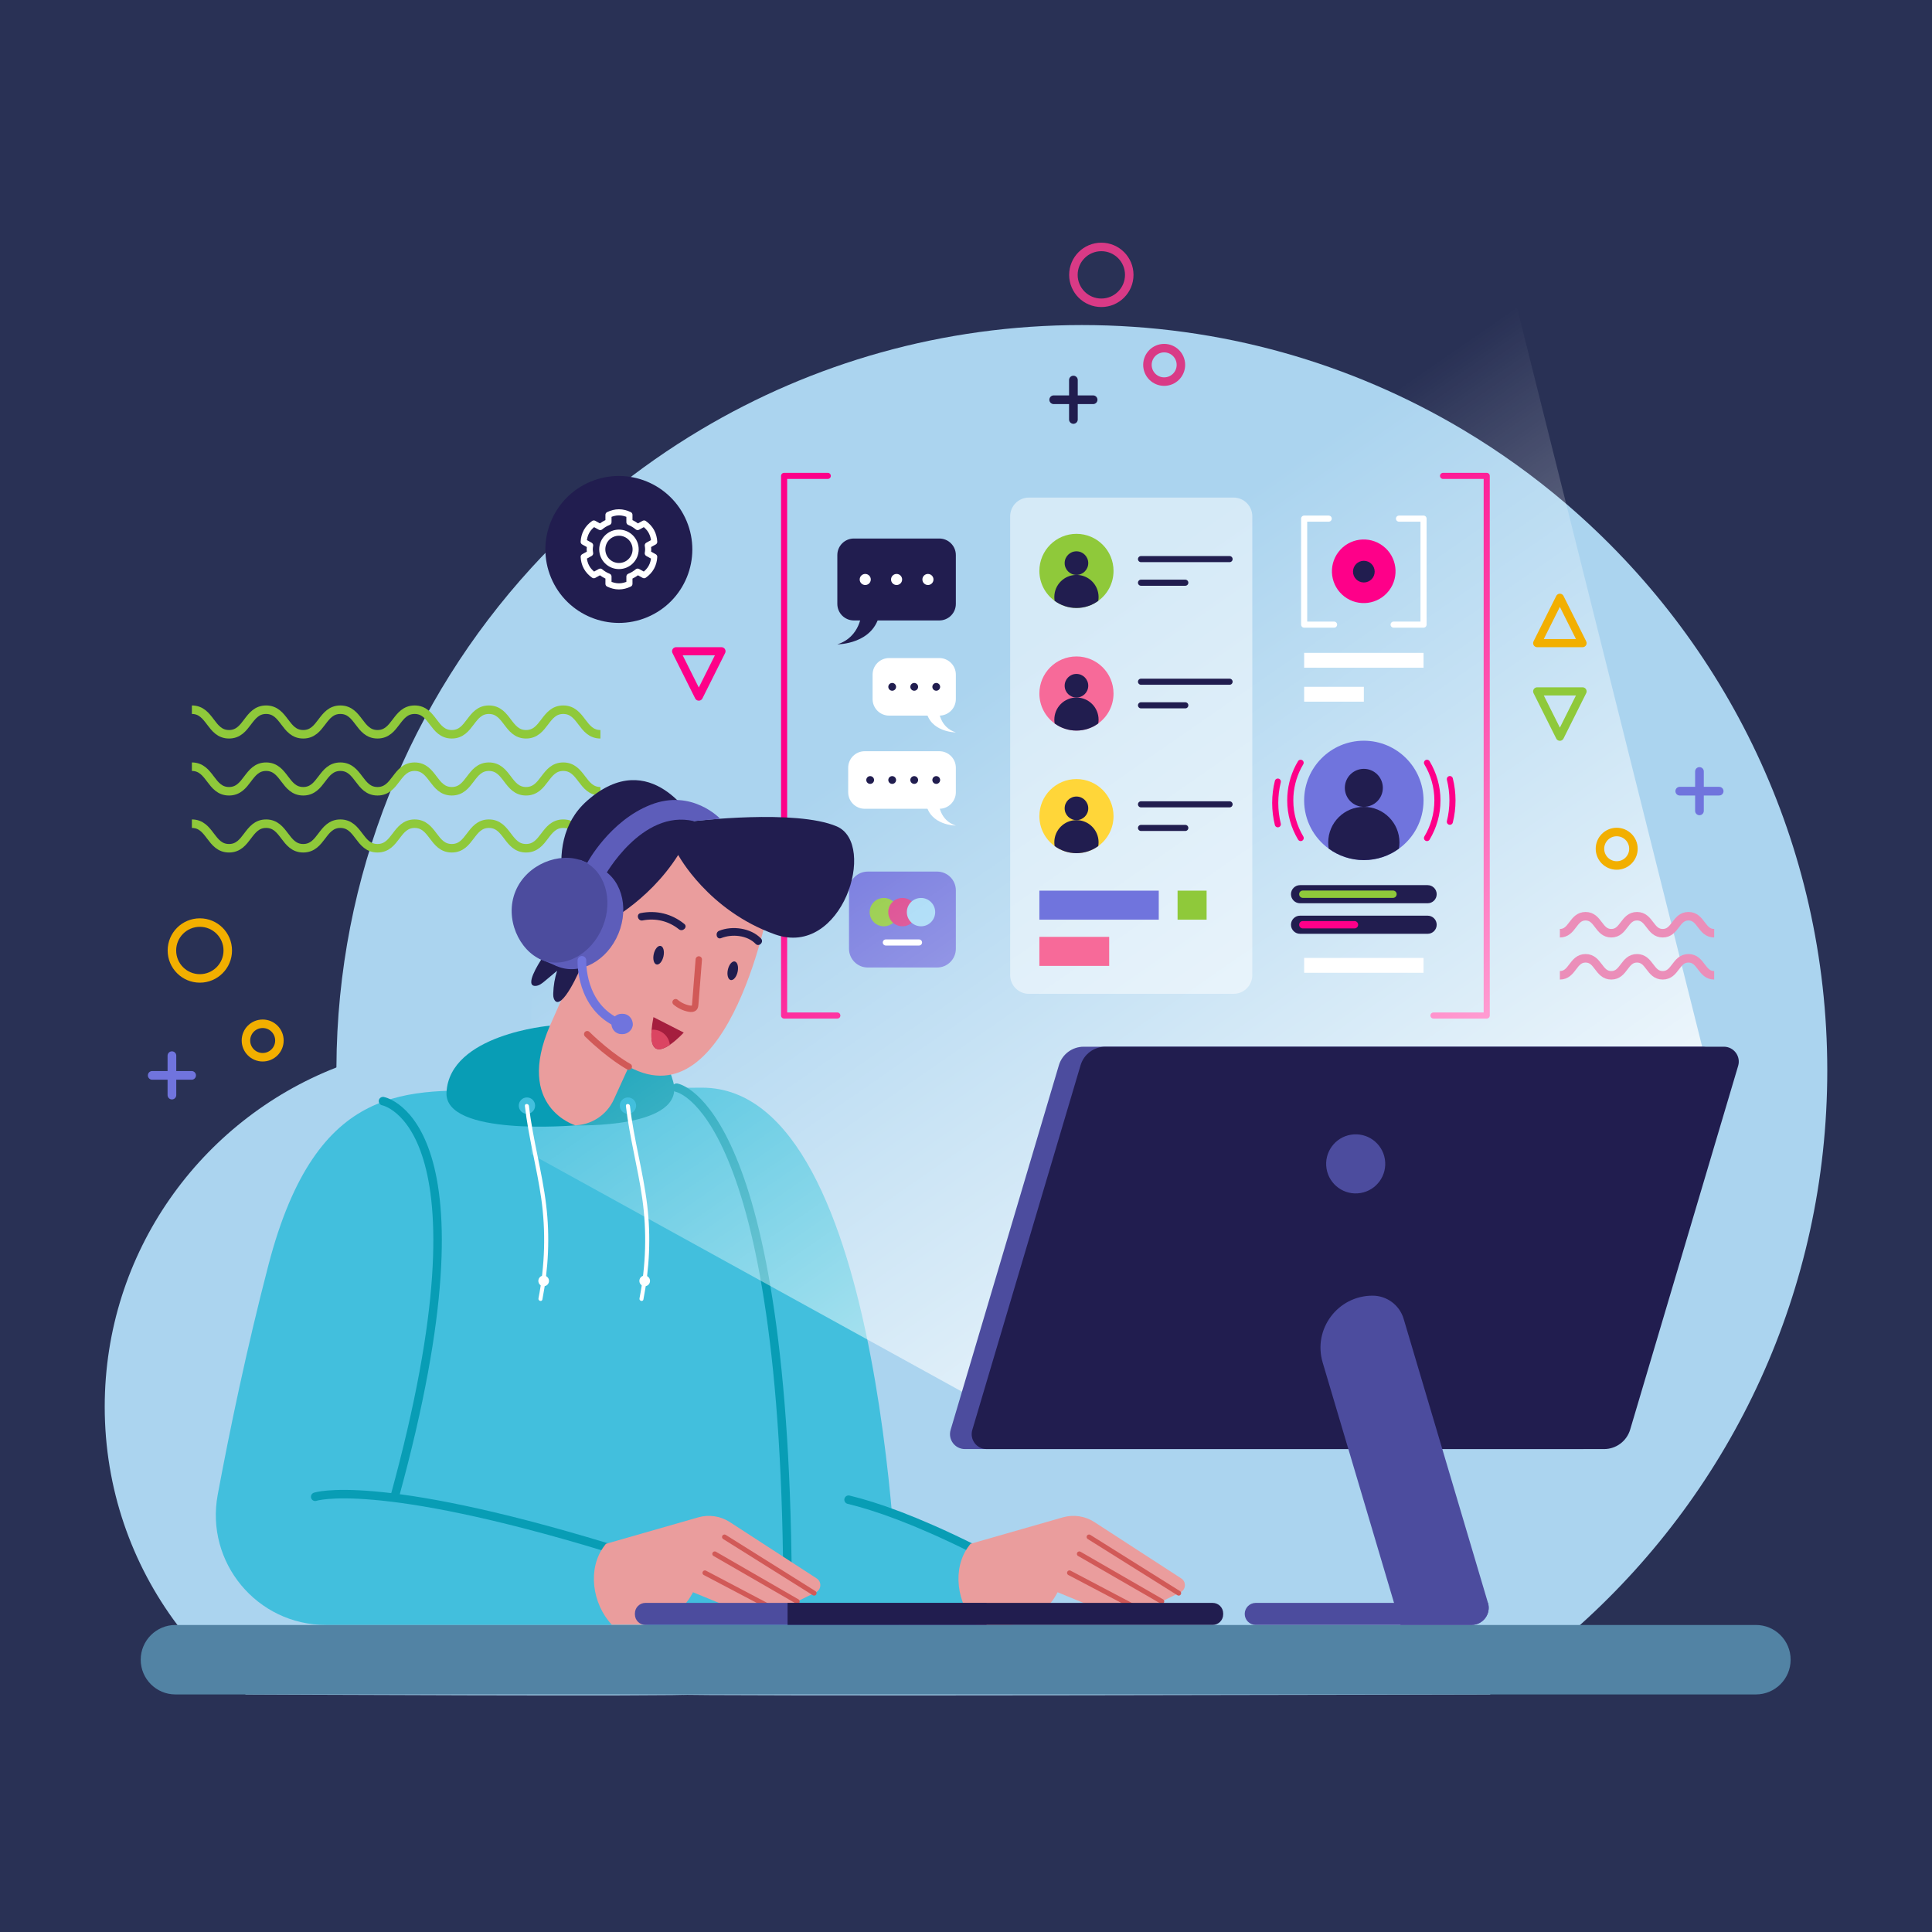 <?xml version="1.0" encoding="utf-8"?>
<!-- Generator: Adobe Illustrator 27.5.0, SVG Export Plug-In . SVG Version: 6.00 Build 0)  -->
<svg version="1.1" xmlns="http://www.w3.org/2000/svg" xmlns:xlink="http://www.w3.org/1999/xlink" x="0px" y="0px"
	 viewBox="0 0 500 500" style="enable-background:new 0 0 500 500;" xml:space="preserve">
<g id="Background">
	<rect style="fill:#293155;" width="500" height="500"/>
</g>
<g id="Objects">
	<g>
		<path style="fill:#ABD4EF;" d="M472.898,277.037c0,56.974-24.703,108.181-63.974,143.504
			c-7.294,6.557-15.094,12.578-23.335,17.978c0,0-210.372,0.547-211.215,0c-8.241-5.4-16.041-11.42-23.335-17.978
			c-9.641-8.673-18.398-18.293-26.135-28.724c-6.421-8.673-12.146-17.893-17.062-27.598c-11.146-21.966-18.22-46.365-20.209-72.184
			c-0.379-4.947-0.568-9.947-0.568-14.999v-0.779c0.2-49.796,19.272-95.14,50.417-129.263
			c12.767-13.978,27.566-26.072,43.923-35.808c28.85-17.188,62.563-27.061,98.582-27.061c36.018,0,69.731,9.873,98.582,27.061
			c9.473,5.642,18.419,12.073,26.756,19.198C446.679,165.773,472.898,218.347,472.898,277.037z"/>
		<g>
			<path style="fill:none;stroke:#8FC93A;stroke-width:2.2;stroke-miterlimit:10;" d="M49.658,183.673
				c4.805,0,4.805,6.356,9.61,6.356c4.801,0,4.801-6.356,9.602-6.356c4.803,0,4.803,6.356,9.606,6.356
				c4.805,0,4.805-6.356,9.611-6.356c4.805,0,4.805,6.356,9.611,6.356c4.805,0,4.805-6.356,9.611-6.356
				c4.807,0,4.807,6.356,9.613,6.356c4.804,0,4.804-6.356,9.608-6.356c4.808,0,4.808,6.356,9.616,6.356
				c4.812,0,4.812-6.356,9.623-6.356c4.812,0,4.812,6.356,9.623,6.356"/>
			<path style="fill:none;stroke:#8FC93A;stroke-width:2.2;stroke-miterlimit:10;" d="M49.658,198.421
				c4.805,0,4.805,6.356,9.61,6.356c4.801,0,4.801-6.356,9.602-6.356c4.803,0,4.803,6.356,9.606,6.356
				c4.805,0,4.805-6.356,9.611-6.356c4.805,0,4.805,6.356,9.611,6.356c4.805,0,4.805-6.356,9.611-6.356
				c4.807,0,4.807,6.356,9.613,6.356c4.804,0,4.804-6.356,9.608-6.356c4.808,0,4.808,6.356,9.616,6.356
				c4.812,0,4.812-6.356,9.623-6.356c4.812,0,4.812,6.356,9.623,6.356"/>
			<path style="fill:none;stroke:#8FC93A;stroke-width:2.2;stroke-miterlimit:10;" d="M49.658,213.17
				c4.805,0,4.805,6.356,9.61,6.356c4.801,0,4.801-6.356,9.602-6.356c4.803,0,4.803,6.356,9.606,6.356
				c4.805,0,4.805-6.356,9.611-6.356c4.805,0,4.805,6.356,9.611,6.356c4.805,0,4.805-6.356,9.611-6.356
				c4.807,0,4.807,6.356,9.613,6.356c4.804,0,4.804-6.356,9.608-6.356c4.808,0,4.808,6.356,9.616,6.356
				c4.812,0,4.812-6.356,9.623-6.356c4.812,0,4.812,6.356,9.623,6.356"/>
		</g>
		
			<polyline style="fill:none;stroke:#FE0089;stroke-width:1.579;stroke-linecap:round;stroke-linejoin:round;stroke-miterlimit:10;" points="
			214.228,123.159 202.927,123.159 202.927,262.818 216.701,262.818 		"/>
		
			<polyline style="fill:none;stroke:#FE0089;stroke-width:1.579;stroke-linecap:round;stroke-linejoin:round;stroke-miterlimit:10;" points="
			373.461,123.159 384.762,123.159 384.762,262.818 370.987,262.818 		"/>
		<path style="fill:#ABD4EF;" d="M215.571,364.062c0,14.725-3.379,28.661-9.399,41.07c-0.537,1.105-1.095,2.21-1.674,3.284
			c-0.232,0.432-0.453,0.853-0.695,1.263c-0.463,0.842-0.937,1.673-1.431,2.494c-0.526,0.895-1.074,1.779-1.631,2.652
			c-0.295,0.463-0.6,0.937-0.916,1.389c-0.358,0.547-0.726,1.084-1.105,1.621c-0.621,0.916-1.273,1.81-1.937,2.694
			c-0.011,0.011-0.011,0.011-0.011,0.011c-5.063,6.747-11.01,12.799-17.672,17.978c-0.716,0.558-115.517,0-115.517,0
			c-6.663-5.179-12.62-11.231-17.672-17.978c-11.82-15.736-18.809-35.292-18.809-56.48c0-39.955,24.861-74.099,59.964-87.803
			c10.62-4.158,22.177-6.431,34.271-6.431c1.474,0,2.937,0.032,4.389,0.105c3.989,0.179,7.915,0.611,11.757,1.284
			c0.705,0.116,1.41,0.242,2.116,0.389c0.2,0.032,0.4,0.063,0.589,0.105c4.652,0.947,9.189,2.231,13.557,3.831
			c2.642,0.968,5.221,2.053,7.736,3.242c1.884,0.884,3.737,1.831,5.558,2.842c2.116,1.179,4.189,2.431,6.199,3.768
			c5.621,3.715,10.82,8.02,15.504,12.82c11.231,11.483,19.535,25.83,23.735,41.839C214.498,347.716,215.571,355.768,215.571,364.062
			z"/>
		<g>
			<path style="fill:#7074DD;" d="M242.511,250.392h-17.928c-2.685,0-4.861-2.176-4.861-4.861v-15.108
				c0-2.685,2.176-4.861,4.861-4.861h17.928c2.685,0,4.861,2.176,4.861,4.861v15.108
				C247.372,248.216,245.195,250.392,242.511,250.392z"/>
			<g>
				<path style="fill:#8FC93A;" d="M232.402,236.057c0,2.025-1.641,3.667-3.667,3.667c-2.025,0-3.667-1.642-3.667-3.667
					s1.642-3.667,3.667-3.667C230.76,232.39,232.402,234.032,232.402,236.057z"/>
				<circle style="fill:#D93A86;" cx="233.547" cy="236.057" r="3.667"/>
				<circle style="fill:#A2D8F6;" cx="238.358" cy="236.057" r="3.667"/>
			</g>
			
				<line style="fill:none;stroke:#FFFFFF;stroke-width:1.579;stroke-linecap:round;stroke-linejoin:round;stroke-miterlimit:10;" x1="237.842" y1="243.911" x2="229.251" y2="243.911"/>
		</g>
		<g>
			<path style="fill:none;stroke:#F2AF00;stroke-width:2.2;stroke-miterlimit:10;" d="M72.313,269.282
				c0,2.392-1.939,4.332-4.332,4.332c-2.392,0-4.332-1.939-4.332-4.332c0-2.392,1.939-4.332,4.332-4.332
				C70.373,264.95,72.313,266.889,72.313,269.282z"/>
			<circle style="fill:none;stroke:#F2AF00;stroke-width:2.2;stroke-miterlimit:10;" cx="51.718" cy="245.987" r="7.227"/>
			<g>
				
					<line style="fill:none;stroke:#7074DD;stroke-width:2.249;stroke-linecap:round;stroke-miterlimit:10;" x1="44.492" y1="283.406" x2="44.492" y2="273.207"/>
				
					<line style="fill:none;stroke:#7074DD;stroke-width:2.249;stroke-linecap:round;stroke-miterlimit:10;" x1="39.392" y1="278.307" x2="49.591" y2="278.307"/>
			</g>
		</g>
		<g>
			<path style="fill:none;stroke:#D93A86;stroke-width:2.2;stroke-miterlimit:10;" d="M305.619,94.429
				c0,2.392-1.939,4.332-4.332,4.332c-2.392,0-4.332-1.939-4.332-4.332c0-2.392,1.939-4.332,4.332-4.332
				C303.679,90.098,305.619,92.037,305.619,94.429z"/>
			<circle style="fill:none;stroke:#D93A86;stroke-width:2.2;stroke-miterlimit:10;" cx="285.024" cy="71.134" r="7.227"/>
			<g>
				
					<line style="fill:none;stroke:#211D4F;stroke-width:2.249;stroke-linecap:round;stroke-miterlimit:10;" x1="277.797" y1="108.554" x2="277.797" y2="98.355"/>
				
					<line style="fill:none;stroke:#211D4F;stroke-width:2.249;stroke-linecap:round;stroke-miterlimit:10;" x1="272.698" y1="103.454" x2="282.896" y2="103.454"/>
			</g>
		</g>
		<g>
			<path style="fill:#42BFDD;" d="M129.425,282.248c-23.373,0-47.389-3.113-59.95,45.124c-5.669,21.772-10.042,42.87-13.133,59.468
				c-3.263,17.523,10.177,33.702,28.001,33.702h148.221c0,0-2.371-139.052-50.845-139.052
				C169.703,281.49,129.425,282.248,129.425,282.248z"/>
			<path style="fill:#089DB5;" d="M148.902,291.24c0,0,7.609-16.436,4.538-25.795c0,0,16.472-1.424,20.793,14.522
				C177.54,292.169,148.902,291.24,148.902,291.24z"/>
			<polygon style="fill:#42BFDD;" points="251.16,399.539 219.612,388.122 212.301,420.474 252.684,420.474 			"/>
			<path style="fill:none;stroke:#089DB5;stroke-width:2.2;stroke-linecap:round;stroke-miterlimit:10;" d="M175.103,281.49
				c0,0,28.72,4.576,28.72,133.339"/>
			<path style="fill:none;stroke:#089DB5;stroke-width:2.2;stroke-linecap:round;stroke-miterlimit:10;" d="M99.122,284.975
				c0,0,29.663,5.397,3.019,102.384"/>
			<path style="fill:#5283A4;" d="M463.414,429.53c0,4.957-4.021,8.989-8.989,8.989H45.406c-2.484,0-4.726-1-6.357-2.631
				c-1.631-1.632-2.631-3.873-2.631-6.357c0-4.957,4.021-8.989,8.989-8.989h409.02c2.484,0,4.726,1,6.357,2.631
				C462.414,424.804,463.414,427.046,463.414,429.53z"/>
			<linearGradient id="SVGID_1_" gradientUnits="userSpaceOnUse" x1="261.968" y1="169.698" x2="398.884" y2="367.07">
				<stop  offset="0" style="stop-color:#FFFFFF;stop-opacity:0"/>
				<stop  offset="1" style="stop-color:#FFFFFF"/>
			</linearGradient>
			<polygon style="fill:url(#SVGID_1_);" points="440.523,270.887 380.807,32.55 137.487,111.191 137.487,298.712 252.684,362.217 
							"/>
			<path style="fill:#4C4C9E;" d="M249.718,375.018h159.803c3.118,0,5.866-2.05,6.753-5.04l27.947-94.136
				c0.734-2.473-1.119-4.955-3.698-4.955h-160.06c-2.966,0-5.58,1.95-6.424,4.794l-28.02,94.382
				C245.285,372.535,247.138,375.018,249.718,375.018z"/>
			<path style="fill:#211D4F;" d="M255.329,375.018h159.803c3.118,0,5.866-2.05,6.753-5.04l27.947-94.136
				c0.734-2.473-1.119-4.955-3.698-4.955H286.075c-2.966,0-5.58,1.95-6.424,4.794l-28.02,94.382
				C250.897,372.535,252.75,375.018,255.329,375.018z"/>
			<path style="fill:#4C4C9E;" d="M363.264,341.321l21.823,73.509c0.844,2.843-1.286,5.698-4.252,5.698h-18.367l-20.162-67.915
				c-2.563-8.632,3.905-17.298,12.909-17.298l0,0C358.932,335.314,362.207,337.758,363.264,341.321z"/>
			
				<ellipse transform="matrix(0.987 -0.161 0.161 0.987 -43.839 60.225)" style="fill:#4C4C9E;" cx="350.732" cy="301.37" rx="7.646" ry="7.646"/>
			<path style="fill:#4C4C9E;" d="M324.984,414.829h60.103l0,0c0.844,2.843-1.286,5.698-4.252,5.698h-55.852
				c-1.573,0-2.849-1.275-2.849-2.849l0,0C322.135,416.105,323.411,414.829,324.984,414.829z"/>
			<path style="fill:#EA9D9D;" d="M199.352,232.831c0,0-10.273,57.701-36.623,43.229l-3.876,8.495
				c-1.858,4.072-5.921,6.684-10.397,6.684l0,0c-8.266,0-13.797-8.504-10.448-16.06l25.154-56.739
				C163.163,218.441,205.106,212.229,199.352,232.831z"/>
			<path style="fill:#211D4F;" d="M171.711,247.482c-0.29,1.326-1.091,2.277-1.789,2.124c-0.698-0.153-1.028-1.351-0.738-2.677
				c0.29-1.326,1.091-2.277,1.789-2.125C171.67,244.957,172.001,246.156,171.711,247.482z"/>
			<path style="fill:#211D4F;" d="M190.897,251.509c-0.29,1.326-1.091,2.277-1.789,2.125c-0.698-0.153-1.029-1.351-0.738-2.677
				c0.29-1.326,1.091-2.277,1.789-2.124C190.857,248.984,191.187,250.183,190.897,251.509z"/>
			<path style="fill:none;stroke:#D15957;stroke-width:1.65;stroke-linecap:round;stroke-miterlimit:10;" d="M180.848,248.306
				c-0.307,3.886-0.614,7.772-0.921,11.658c-0.021,0.27-0.049,0.557-0.211,0.774c-0.293,0.391-0.876,0.385-1.356,0.295
				c-1.29-0.242-2.514-0.824-3.516-1.672"/>
			<g>
				<g>
					<path style="fill:#211D4F;" d="M177.092,239.104c-3.252-2.615-7.206-3.605-11.304-2.791c-1.242,0.247-0.716,2.145,0.523,1.898
						c3.35-0.665,6.723,0.142,9.388,2.285C176.678,241.283,178.08,239.898,177.092,239.104L177.092,239.104z"/>
				</g>
			</g>
			<g>
				<g>
					<path style="fill:#211D4F;" d="M196.935,242.872c-2.598-2.717-7.428-3.365-10.824-1.984c-1.158,0.471-0.652,2.376,0.523,1.899
						c2.769-1.125,6.756-0.773,8.908,1.478C196.42,245.182,197.811,243.789,196.935,242.872L196.935,242.872z"/>
				</g>
			</g>
			<path style="fill:#211D4F;" d="M155.738,239.352c0,0,11.84-5.539,19.782-18.092c0,0,7.687,14.381,25.064,20.565
				c17.377,6.184,26.565-23.436,15.952-27.959c-10.613-4.522-36.973-1.36-36.973-1.36s-11.107-19.816-27.594-5.295
				c-13.296,11.711-2.685,32.726-2.685,32.726L155.738,239.352z"/>
			<path style="fill:#EA9D9D;" d="M148.864,233.833c4.063-0.48,7.746,2.425,8.226,6.488c0.48,4.063-2.425,7.746-6.488,8.226
				c-4.063,0.48-7.746-2.425-8.226-6.488C141.896,237.996,144.801,234.313,148.864,233.833z"/>
			<path style="fill:#A51E3E;" d="M176.953,267.228c0,0-1.726,1.895-3.6,3.168c0,0,0,0,0,0.01c-2.484,1.684-5.252,2.305-4.715-3.905
				c0.074-0.937,0.231-2.021,0.474-3.273L176.953,267.228z"/>
			<path style="fill:none;stroke:#D15957;stroke-width:1.65;stroke-linecap:round;stroke-miterlimit:10;" d="M162.73,276.06
				c0,0-4.774-2.57-10.762-8.418"/>
			<path style="fill:#089DB5;" d="M148.902,291.24c0,0-15.714-4.693-6.577-25.795c0,0-25.992,2.218-26.77,17.279
				C114.962,294.191,148.902,291.24,148.902,291.24z"/>
			<path style="fill:none;stroke:#089DB5;stroke-width:2.2;stroke-linecap:round;stroke-miterlimit:10;" d="M81.573,387.36
				c0,0,15.304-5.178,75.419,13.086"/>
			<path style="fill:none;stroke:#089DB5;stroke-width:2.2;stroke-linecap:round;stroke-miterlimit:10;" d="M219.612,388.121
				c7.099,1.707,17.265,5.265,31.547,12.325"/>
			<g>
				<path style="fill:#EA9D9D;" d="M156.808,399.539l23.907-6.85c2.766-0.792,5.739-0.348,8.153,1.217l22.491,14.59
					c1.347,0.874,1.228,2.884-0.214,3.591l-9.912,4.866c-2.904,1.425-6.279,1.537-9.27,0.307l-12.619-5.19
					c0,0-3.875,8.402-12.837,8.402h-8.174c-5.064-5.391-6.399-14.58-1.897-20.448L156.808,399.539z"/>
				<g>
					
						<line style="fill:none;stroke:#D15957;stroke-width:1.265;stroke-linecap:round;stroke-miterlimit:10;" x1="210.695" y1="412.309" x2="187.495" y2="397.767"/>
					
						<line style="fill:none;stroke:#D15957;stroke-width:1.265;stroke-linecap:round;stroke-miterlimit:10;" x1="206.322" y1="414.456" x2="184.976" y2="402.139"/>
					
						<line style="fill:none;stroke:#D15957;stroke-width:1.265;stroke-linecap:round;stroke-miterlimit:10;" x1="201.232" y1="416.955" x2="182.432" y2="407.053"/>
				</g>
			</g>
			<g>
				<path style="fill:#EA9D9D;" d="M251.16,399.539l23.907-6.85c2.766-0.792,5.739-0.348,8.153,1.217l22.491,14.59
					c1.347,0.874,1.228,2.884-0.214,3.591l-9.912,4.866c-2.903,1.425-6.279,1.537-9.27,0.307l-12.619-5.19
					c0,0-3.875,8.402-12.837,8.402h-8.174c-5.064-5.391-6.399-14.58-1.898-20.448L251.16,399.539z"/>
				<g>
					
						<line style="fill:none;stroke:#D15957;stroke-width:1.265;stroke-linecap:round;stroke-miterlimit:10;" x1="305.047" y1="412.309" x2="281.847" y2="397.767"/>
					
						<line style="fill:none;stroke:#D15957;stroke-width:1.265;stroke-linecap:round;stroke-miterlimit:10;" x1="300.674" y1="414.456" x2="279.328" y2="402.139"/>
					
						<line style="fill:none;stroke:#D15957;stroke-width:1.265;stroke-linecap:round;stroke-miterlimit:10;" x1="295.584" y1="416.955" x2="276.784" y2="407.053"/>
				</g>
			</g>
			<g>
				<path style="fill:#4C4C9E;" d="M167.039,414.829h88.277v5.698h-88.277c-1.506,0-2.726-1.22-2.726-2.726v-0.245
					C164.312,416.05,165.533,414.829,167.039,414.829z"/>
				<path style="fill:#211D4F;" d="M203.824,414.829h110.01c1.506,0,2.726,1.221,2.726,2.726v0.245c0,1.506-1.22,2.726-2.726,2.726
					h-110.01V414.829z"/>
			</g>
			<g>
				<path style="fill:#42BFDD;" d="M138.486,286.136c0,1.169-0.948,2.116-2.116,2.116c-1.169,0-2.116-0.948-2.116-2.116
					c0-1.169,0.947-2.116,2.116-2.116C137.538,284.02,138.486,284.967,138.486,286.136z"/>
				<g>
					<g>
						<path style="fill:#FFFFFF;" d="M135.838,286.219c0.92,8.046,3.082,15.868,4.225,23.876c1.232,8.632,0.96,17.379-0.708,25.932
							c-0.129,0.662,0.885,0.945,1.015,0.28c1.57-8.052,1.96-16.287,0.98-24.44c-1.037-8.627-3.472-17.013-4.459-25.648
							C136.815,285.554,135.761,285.546,135.838,286.219L135.838,286.219z"/>
					</g>
				</g>
				<path style="fill:#FFFFFF;" d="M142.082,331.498c0,0.762-0.617,1.379-1.379,1.379c-0.762,0-1.379-0.617-1.379-1.379
					c0-0.762,0.617-1.379,1.379-1.379C141.465,330.118,142.082,330.736,142.082,331.498z"/>
			</g>
			<g>
				<path style="fill:#42BFDD;" d="M164.63,286.136c0,1.169-0.948,2.116-2.116,2.116c-1.169,0-2.116-0.948-2.116-2.116
					c0-1.169,0.947-2.116,2.116-2.116C163.683,284.02,164.63,284.967,164.63,286.136z"/>
				<g>
					<g>
						<path style="fill:#FFFFFF;" d="M161.983,286.219c0.92,8.046,3.082,15.868,4.225,23.876c1.232,8.632,0.96,17.379-0.708,25.932
							c-0.129,0.662,0.885,0.945,1.015,0.28c1.57-8.052,1.96-16.287,0.98-24.44c-1.037-8.627-3.472-17.013-4.459-25.648
							C162.959,285.554,161.906,285.546,161.983,286.219L161.983,286.219z"/>
					</g>
				</g>
				<path style="fill:#FFFFFF;" d="M168.227,331.498c0,0.762-0.618,1.379-1.379,1.379c-0.762,0-1.379-0.617-1.379-1.379
					c0-0.762,0.618-1.379,1.379-1.379C167.609,330.118,168.227,330.736,168.227,331.498z"/>
			</g>
			<path style="fill:#211D4F;" d="M137.49,254.225c0.033,0.579,0.336,0.937,1.04,0.931c0.929-0.008,1.722-0.636,2.434-1.232
				c1.071-0.896,2.141-1.791,3.212-2.687c-0.604,1.878-0.939,3.842-0.994,5.814c-0.017,0.602,0.002,1.238,0.32,1.75
				c1.845,2.968,6.723-7.841,7.116-9.335c0.404-1.536,0.57-3.358-0.491-4.54c-2.855-3.184-6.142-1.655-8.51,1.192
				C140.954,246.919,137.367,252.082,137.49,254.225z"/>
			<path style="fill:#5D5DBA;" d="M156.452,226.771c0,0,9.599-17.435,23.111-14.264l6.811-0.622c0,0-7.248-7.785-17.918-3.636
				c-10.67,4.149-16.487,15.061-16.487,15.061L156.452,226.771z"/>
			<g>
				<g>
					<path style="fill:#5D5DBA;" d="M160.046,241.643c-2.924,7.07-9.997,10.856-15.797,8.457c-5.8-2.399-8.131-10.076-5.207-17.145
						c2.925-7.07,9.997-10.856,15.797-8.457C160.639,226.896,162.97,234.573,160.046,241.643z"/>
					
						<rect x="133.333" y="233.772" transform="matrix(0.382 -0.924 0.924 0.382 -127.452 282.003)" style="fill:#5D5DBA;" width="27.707" height="5.103"/>
				</g>
				<path style="fill:#4C4C9E;" d="M155.96,239.906c-2.901,7.08-9.961,10.89-15.769,8.51c-5.808-2.38-9.691-10.667-6.79-17.747
					c2.901-7.08,11.487-10.271,17.295-7.891C156.505,225.157,158.861,232.826,155.96,239.906z"/>
			</g>
			<g>
				<path style="fill:none;stroke:#7074DD;stroke-width:2.249;stroke-linecap:round;stroke-miterlimit:10;" d="M150.602,248.547
					c0,0-0.548,12.027,9.796,16.403"/>
				<g>
					<g>
						<path style="fill:#7074DD;" d="M160.847,267.632c0.099,0,0.197,0,0.296,0c1.376,0,2.695-1.21,2.631-2.631
							c-0.064-1.426-1.156-2.631-2.631-2.631c-0.099,0-0.198,0-0.296,0c-1.376,0-2.695,1.21-2.631,2.631
							C158.279,266.426,159.371,267.632,160.847,267.632L160.847,267.632z"/>
					</g>
				</g>
			</g>
			<path style="fill:#DB4562;" d="M173.354,270.396c0,0,0,0,0,0.01c-2.484,1.684-5.252,2.305-4.715-3.905
				c0.126-0.021,0.242-0.021,0.368-0.021C171.259,266.48,173.122,268.196,173.354,270.396z"/>
		</g>
		
			<path style="fill:none;stroke:#FE0089;stroke-width:1.579;stroke-linecap:round;stroke-linejoin:round;stroke-miterlimit:10;" d="
			M330.7,202.275c-0.438,1.769-0.674,3.618-0.674,5.522c0,1.904,0.236,3.753,0.674,5.523"/>
		<g>
			<g>
				<g>
					
						<polyline style="fill:none;stroke:#FFFFFF;stroke-width:1.579;stroke-linecap:round;stroke-linejoin:round;stroke-miterlimit:10;" points="
						362.056,134.221 368.41,134.221 368.41,161.653 360.666,161.653 					"/>
					
						<polyline style="fill:none;stroke:#FFFFFF;stroke-width:1.579;stroke-linecap:round;stroke-linejoin:round;stroke-miterlimit:10;" points="
						343.867,134.221 337.513,134.221 337.513,161.653 345.258,161.653 					"/>
				</g>
				
					<ellipse transform="matrix(0.608 -0.794 0.794 0.608 20.87 338.154)" style="fill:#FE0089;" cx="352.962" cy="147.937" rx="8.232" ry="8.232"/>
				<circle style="fill:#211D4F;" cx="352.962" cy="147.937" r="2.805"/>
			</g>
			<rect x="337.513" y="168.961" style="fill:#FFFFFF;" width="30.897" height="3.845"/>
			<rect x="337.513" y="247.91" style="fill:#FFFFFF;" width="30.897" height="3.845"/>
			<g>
				<path style="fill:#211D4F;" d="M336.451,229.073h33.017c1.296,0,2.346,1.051,2.346,2.346l0,0c0,1.296-1.051,2.346-2.346,2.346
					h-33.017c-1.296,0-2.346-1.051-2.346-2.346l0,0C334.105,230.124,335.156,229.073,336.451,229.073z"/>
				<path style="fill:#8FC93A;" d="M337.171,230.468h23.331c0.526,0,0.952,0.426,0.952,0.952l0,0c0,0.525-0.426,0.951-0.952,0.951
					h-23.331c-0.525,0-0.952-0.426-0.952-0.951l0,0C336.22,230.894,336.646,230.468,337.171,230.468z"/>
			</g>
			<g>
				<path style="fill:#211D4F;" d="M336.451,236.974h33.017c1.296,0,2.346,1.051,2.346,2.346l0,0c0,1.296-1.051,2.346-2.346,2.346
					h-33.017c-1.296,0-2.346-1.05-2.346-2.346l0,0C334.105,238.024,335.156,236.974,336.451,236.974z"/>
				<path style="fill:#FE0089;" d="M337.171,238.368h13.363c0.525,0,0.951,0.426,0.951,0.952l0,0c0,0.525-0.426,0.952-0.951,0.952
					h-13.363c-0.525,0-0.952-0.426-0.952-0.952l0,0C336.22,238.794,336.646,238.368,337.171,238.368z"/>
			</g>
			<rect x="337.513" y="177.746" style="fill:#FFFFFF;" width="15.449" height="3.845"/>
			
				<path style="fill:none;stroke:#FE0089;stroke-width:1.579;stroke-linecap:round;stroke-linejoin:round;stroke-miterlimit:10;" d="
				M369.304,216.885c1.704-2.852,2.701-6.175,2.701-9.739c0-3.564-0.997-6.887-2.701-9.739"/>
			
				<path style="fill:none;stroke:#FE0089;stroke-width:1.579;stroke-linecap:round;stroke-linejoin:round;stroke-miterlimit:10;" d="
				M336.6,197.407c-0.19,0.319-0.376,0.642-0.548,0.972c-1.363,2.624-2.134,5.605-2.134,8.767c0,3.564,0.997,6.887,2.701,9.739"/>
			
				<path style="fill:none;stroke:#FE0089;stroke-width:1.579;stroke-linecap:round;stroke-linejoin:round;stroke-miterlimit:10;" d="
				M375.223,212.669c0.438-1.769,0.674-3.618,0.674-5.523c0-1.904-0.236-3.753-0.674-5.522"/>
			<g>
				<path style="fill:#7074DD;" d="M368.411,207.15c0,5.136-2.505,9.683-6.368,12.483c-2.547,1.863-5.684,2.958-9.083,2.958
					c-3.389,0-6.536-1.095-9.083-2.958c-3.863-2.8-6.368-7.347-6.368-12.483c0-8.536,6.926-15.452,15.451-15.452
					C361.496,191.698,368.411,198.613,368.411,207.15z"/>
				<g>
					<path style="fill:#211D4F;" d="M357.879,203.895c0,2.716-2.202,4.918-4.918,4.918c-2.716,0-4.918-2.202-4.918-4.918
						c0-2.716,2.202-4.918,4.918-4.918C355.678,198.977,357.879,201.179,357.879,203.895z"/>
					<path style="fill:#211D4F;" d="M362.18,218.033c0,0.547-0.053,1.084-0.137,1.6c-2.547,1.863-5.684,2.958-9.083,2.958
						c-3.389,0-6.536-1.095-9.083-2.958c-0.084-0.516-0.137-1.053-0.137-1.6c0-5.094,4.126-9.22,9.22-9.22
						S362.18,212.939,362.18,218.033z"/>
				</g>
			</g>
		</g>
		<g>
			<path style="opacity:0.5;fill:#FFFFFF;" d="M319.245,257.205H266.28c-2.679,0-4.851-2.172-4.851-4.851V133.623
				c0-2.679,2.172-4.851,4.851-4.851h52.965c2.679,0,4.851,2.172,4.851,4.851v118.731
				C324.095,255.033,321.924,257.205,319.245,257.205z"/>
			<rect x="268.989" y="230.499" style="fill:#7074DD;" width="30.897" height="7.512"/>
			<rect x="268.989" y="242.46" style="fill:#F76A99;" width="18.065" height="7.512"/>
			<g>
				<g>
					<path style="fill:#8FC93A;" d="M288.18,147.754c0,3.19-1.556,6.014-3.955,7.752c-1.582,1.157-3.53,1.837-5.641,1.837
						c-2.105,0-4.059-0.68-5.641-1.837c-2.399-1.739-3.955-4.563-3.955-7.752c0-5.301,4.301-9.596,9.596-9.596
						C283.886,138.158,288.18,142.452,288.18,147.754z"/>
					<g>
						<circle style="fill:#211D4F;" cx="278.585" cy="145.732" r="3.054"/>
						<path style="fill:#211D4F;" d="M284.311,154.512c0,0.34-0.033,0.673-0.085,0.994c-1.582,1.157-3.53,1.837-5.641,1.837
							c-2.105,0-4.059-0.68-5.641-1.837c-0.052-0.32-0.085-0.654-0.085-0.994c0-3.164,2.562-5.726,5.726-5.726
							C281.748,148.786,284.311,151.349,284.311,154.512z"/>
					</g>
				</g>
				<g>
					
						<line style="fill:none;stroke:#211D4F;stroke-width:1.579;stroke-linecap:round;stroke-linejoin:round;stroke-miterlimit:10;" x1="295.293" y1="144.696" x2="318.211" y2="144.696"/>
					
						<line style="fill:none;stroke:#211D4F;stroke-width:1.579;stroke-linecap:round;stroke-linejoin:round;stroke-miterlimit:10;" x1="295.293" y1="150.804" x2="306.752" y2="150.804"/>
				</g>
			</g>
			<g>
				<g>
					<path style="fill:#F76A99;" d="M288.18,179.485c0,3.19-1.556,6.014-3.955,7.752c-1.582,1.157-3.53,1.837-5.641,1.837
						c-2.105,0-4.059-0.68-5.641-1.837c-2.399-1.739-3.955-4.563-3.955-7.752c0-5.301,4.301-9.596,9.596-9.596
						C283.886,169.889,288.18,174.184,288.18,179.485z"/>
					<g>
						<path style="fill:#211D4F;" d="M281.64,177.464c0,1.687-1.367,3.054-3.054,3.054s-3.054-1.367-3.054-3.054
							c0-1.687,1.367-3.054,3.054-3.054S281.64,175.777,281.64,177.464z"/>
						<path style="fill:#211D4F;" d="M284.311,186.244c0,0.34-0.033,0.673-0.085,0.993c-1.582,1.157-3.53,1.837-5.641,1.837
							c-2.105,0-4.059-0.68-5.641-1.837c-0.052-0.32-0.085-0.654-0.085-0.993c0-3.164,2.562-5.726,5.726-5.726
							C281.748,180.518,284.311,183.08,284.311,186.244z"/>
					</g>
				</g>
				<g>
					
						<line style="fill:none;stroke:#211D4F;stroke-width:1.579;stroke-linecap:round;stroke-linejoin:round;stroke-miterlimit:10;" x1="295.293" y1="176.428" x2="318.211" y2="176.428"/>
					
						<line style="fill:none;stroke:#211D4F;stroke-width:1.579;stroke-linecap:round;stroke-linejoin:round;stroke-miterlimit:10;" x1="295.293" y1="182.536" x2="306.752" y2="182.536"/>
				</g>
			</g>
			<g>
				<g>
					<path style="fill:#FFD639;" d="M288.18,211.217c0,3.19-1.556,6.014-3.955,7.752c-1.582,1.157-3.53,1.837-5.641,1.837
						c-2.105,0-4.059-0.68-5.641-1.837c-2.399-1.739-3.955-4.563-3.955-7.752c0-5.301,4.301-9.596,9.596-9.596
						C283.886,201.621,288.18,205.916,288.18,211.217z"/>
					<g>
						<path style="fill:#211D4F;" d="M281.64,209.196c0,1.687-1.367,3.054-3.054,3.054s-3.054-1.367-3.054-3.054
							c0-1.687,1.367-3.054,3.054-3.054S281.64,207.509,281.64,209.196z"/>
						<path style="fill:#211D4F;" d="M284.311,217.976c0,0.34-0.033,0.673-0.085,0.994c-1.582,1.157-3.53,1.837-5.641,1.837
							c-2.105,0-4.059-0.68-5.641-1.837c-0.052-0.32-0.085-0.654-0.085-0.994c0-3.164,2.562-5.726,5.726-5.726
							C281.748,212.25,284.311,214.812,284.311,217.976z"/>
					</g>
				</g>
				<g>
					
						<line style="fill:none;stroke:#211D4F;stroke-width:1.579;stroke-linecap:round;stroke-linejoin:round;stroke-miterlimit:10;" x1="295.293" y1="208.16" x2="318.211" y2="208.16"/>
					
						<line style="fill:none;stroke:#211D4F;stroke-width:1.579;stroke-linecap:round;stroke-linejoin:round;stroke-miterlimit:10;" x1="295.293" y1="214.268" x2="306.752" y2="214.268"/>
				</g>
			</g>
			<rect x="304.756" y="230.499" style="fill:#8FC93A;" width="7.512" height="7.512"/>
		</g>
		<path style="fill:#211D4F;" d="M220.983,160.572h22.107c2.365,0,4.282-1.917,4.282-4.282v-12.641c0-2.365-1.917-4.282-4.282-4.282
			h-22.107c-2.365,0-4.282,1.917-4.282,4.282v12.641C216.701,158.654,218.618,160.572,220.983,160.572z"/>
		<g>
			<path style="fill:#FFFFFF;" d="M225.357,149.969c0,0.792-0.642,1.434-1.434,1.434c-0.792,0-1.434-0.642-1.434-1.434
				c0-0.792,0.642-1.434,1.434-1.434C224.715,148.535,225.357,149.177,225.357,149.969z"/>
			<path style="fill:#FFFFFF;" d="M233.47,149.969c0,0.792-0.642,1.434-1.434,1.434c-0.792,0-1.434-0.642-1.434-1.434
				c0-0.792,0.642-1.434,1.434-1.434C232.828,148.535,233.47,149.177,233.47,149.969z"/>
			<path style="fill:#FFFFFF;" d="M241.584,149.969c0,0.792-0.642,1.434-1.434,1.434c-0.792,0-1.434-0.642-1.434-1.434
				c0-0.792,0.642-1.434,1.434-1.434C240.942,148.535,241.584,149.177,241.584,149.969z"/>
		</g>
		<path style="fill:#211D4F;" d="M222.96,158.609c0,0-0.219,6.223-6.259,8.15c0,0,9.547,0.004,10.981-8.15H222.96z"/>
		<g>
			<path style="fill:#FFFFFF;" d="M243.09,185.201h-12.982c-2.365,0-4.282-1.917-4.282-4.282v-6.333
				c0-2.365,1.917-4.282,4.282-4.282h12.982c2.365,0,4.282,1.917,4.282,4.282v6.333C247.372,183.284,245.455,185.201,243.09,185.201
				z"/>
			<g>
				<path style="fill:#211D4F;" d="M241.292,177.753c0,0.556,0.451,1.007,1.007,1.007s1.007-0.451,1.007-1.007
					s-0.451-1.007-1.007-1.007S241.292,177.197,241.292,177.753z"/>
				<path style="fill:#211D4F;" d="M235.592,177.753c0,0.556,0.451,1.007,1.007,1.007s1.007-0.451,1.007-1.007
					s-0.451-1.007-1.007-1.007S235.592,177.197,235.592,177.753z"/>
				<path style="fill:#211D4F;" d="M229.892,177.753c0,0.556,0.451,1.007,1.007,1.007s1.007-0.451,1.007-1.007
					s-0.451-1.007-1.007-1.007S229.892,177.197,229.892,177.753z"/>
			</g>
			<path style="fill:#FFFFFF;" d="M242.975,183.823c0,0,0.154,4.372,4.397,5.725c0,0-6.707,0.003-7.714-5.725H242.975z"/>
		</g>
		<g>
			<path style="fill:#FFFFFF;" d="M243.09,209.311h-19.297c-2.365,0-4.282-1.917-4.282-4.282v-6.333
				c0-2.365,1.917-4.282,4.282-4.282h19.297c2.365,0,4.282,1.917,4.282,4.282v6.333C247.372,207.394,245.455,209.311,243.09,209.311
				z"/>
			<g>
				<path style="fill:#211D4F;" d="M241.292,201.863c0,0.556,0.451,1.007,1.007,1.007s1.007-0.451,1.007-1.007
					c0-0.556-0.451-1.007-1.007-1.007S241.292,201.307,241.292,201.863z"/>
				<path style="fill:#211D4F;" d="M235.592,201.863c0,0.556,0.451,1.007,1.007,1.007s1.007-0.451,1.007-1.007
					c0-0.556-0.451-1.007-1.007-1.007S235.592,201.307,235.592,201.863z"/>
				<path style="fill:#211D4F;" d="M229.892,201.863c0,0.556,0.451,1.007,1.007,1.007s1.007-0.451,1.007-1.007
					c0-0.556-0.451-1.007-1.007-1.007S229.892,201.307,229.892,201.863z"/>
				<path style="fill:#211D4F;" d="M224.193,201.863c0,0.556,0.451,1.007,1.007,1.007s1.007-0.451,1.007-1.007
					c0-0.556-0.451-1.007-1.007-1.007S224.193,201.307,224.193,201.863z"/>
			</g>
			<path style="fill:#FFFFFF;" d="M242.975,207.933c0,0,0.154,4.372,4.397,5.725c0,0-6.707,0.003-7.714-5.725H242.975z"/>
		</g>
		
			<ellipse transform="matrix(0.922 -0.387 0.387 0.922 -42.551 73.105)" style="fill:#211D4F;" cx="160.184" cy="142.172" rx="19.014" ry="19.014"/>
		<g>
			
				<path style="fill:none;stroke:#FFFFFF;stroke-width:1.579;stroke-linecap:round;stroke-linejoin:round;stroke-miterlimit:10;" d="
				M164.503,142.173c0,2.385-1.933,4.318-4.318,4.318c-2.385,0-4.318-1.933-4.318-4.318s1.933-4.318,4.318-4.318
				C162.569,137.854,164.503,139.788,164.503,142.173z"/>
			
				<path style="fill:none;stroke:#FFFFFF;stroke-width:1.579;stroke-linecap:round;stroke-linejoin:round;stroke-miterlimit:10;" d="
				M167.75,142.172c0-0.352-0.057-0.688-0.104-1.028l1.662-0.919c-0.052-0.936-0.275-1.85-0.738-2.689
				c-0.463-0.839-1.119-1.513-1.884-2.055l-1.663,0.919c-0.634-0.532-1.342-0.97-2.128-1.272v-1.884
				c-0.844-0.407-1.752-0.655-2.71-0.655c-0.958,0-1.866,0.248-2.71,0.655v1.884c-0.785,0.303-1.493,0.74-2.127,1.272l-1.664-0.92
				c-0.765,0.542-1.421,1.217-1.884,2.055c-0.463,0.838-0.686,1.753-0.738,2.689l1.663,0.92c-0.047,0.339-0.104,0.675-0.104,1.027
				c0,0.352,0.057,0.688,0.104,1.027l-1.663,0.919c0.052,0.936,0.274,1.85,0.738,2.689c0.464,0.839,1.119,1.513,1.884,2.055
				l1.665-0.92c0.633,0.532,1.341,0.97,2.127,1.272v1.884c0.844,0.407,1.752,0.655,2.71,0.655c0.958,0,1.866-0.248,2.71-0.655
				v-1.884c0.786-0.303,1.494-0.74,2.128-1.272l1.663,0.919c0.765-0.542,1.421-1.217,1.884-2.055
				c0.463-0.838,0.686-1.753,0.738-2.689l-1.662-0.919C167.693,142.861,167.75,142.524,167.75,142.172z"/>
		</g>
		<path style="fill:none;stroke:#EB8EB9;stroke-width:2.2;stroke-miterlimit:10;" d="M403.693,241.518
			c3.326,0,3.326-4.4,6.653-4.4c3.327,0,3.327,4.4,6.655,4.4c3.325,0,3.325-4.4,6.651-4.4c3.328,0,3.328,4.4,6.657,4.4
			c3.331,0,3.331-4.4,6.661-4.4c3.331,0,3.331,4.4,6.661,4.4"/>
		<path style="fill:none;stroke:#EB8EB9;stroke-width:2.2;stroke-miterlimit:10;" d="M403.693,252.406
			c3.326,0,3.326-4.4,6.653-4.4c3.327,0,3.327,4.4,6.655,4.4c3.325,0,3.325-4.4,6.651-4.4c3.328,0,3.328,4.4,6.657,4.4
			c3.331,0,3.331-4.4,6.661-4.4c3.331,0,3.331,4.4,6.661,4.4"/>
		<path style="fill:none;stroke:#F2AF00;stroke-width:2.2;stroke-miterlimit:10;" d="M422.732,219.655
			c0,2.392-1.939,4.332-4.332,4.332c-2.392,0-4.332-1.939-4.332-4.332c0-2.392,1.939-4.332,4.332-4.332
			C420.792,215.323,422.732,217.263,422.732,219.655z"/>
		<g>
			
				<line style="fill:none;stroke:#7074DD;stroke-width:2.249;stroke-linecap:round;stroke-miterlimit:10;" x1="439.819" y1="209.852" x2="439.819" y2="199.654"/>
			
				<line style="fill:none;stroke:#7074DD;stroke-width:2.249;stroke-linecap:round;stroke-miterlimit:10;" x1="434.72" y1="204.753" x2="444.918" y2="204.753"/>
		</g>
		
			<polygon style="fill:none;stroke:#FE0089;stroke-width:2.105;stroke-linecap:round;stroke-linejoin:round;stroke-miterlimit:10;" points="
			180.848,180.278 174.98,168.542 186.716,168.542 		"/>
		
			<polygon style="fill:none;stroke:#8FC93A;stroke-width:2.105;stroke-linecap:round;stroke-linejoin:round;stroke-miterlimit:10;" points="
			403.693,190.664 397.825,178.928 409.561,178.928 		"/>
		
			<polygon style="fill:none;stroke:#F2AF00;stroke-width:2.105;stroke-linecap:round;stroke-linejoin:round;stroke-miterlimit:10;" points="
			403.693,154.703 409.561,166.44 397.825,166.44 		"/>
	</g>
</g>
</svg>
